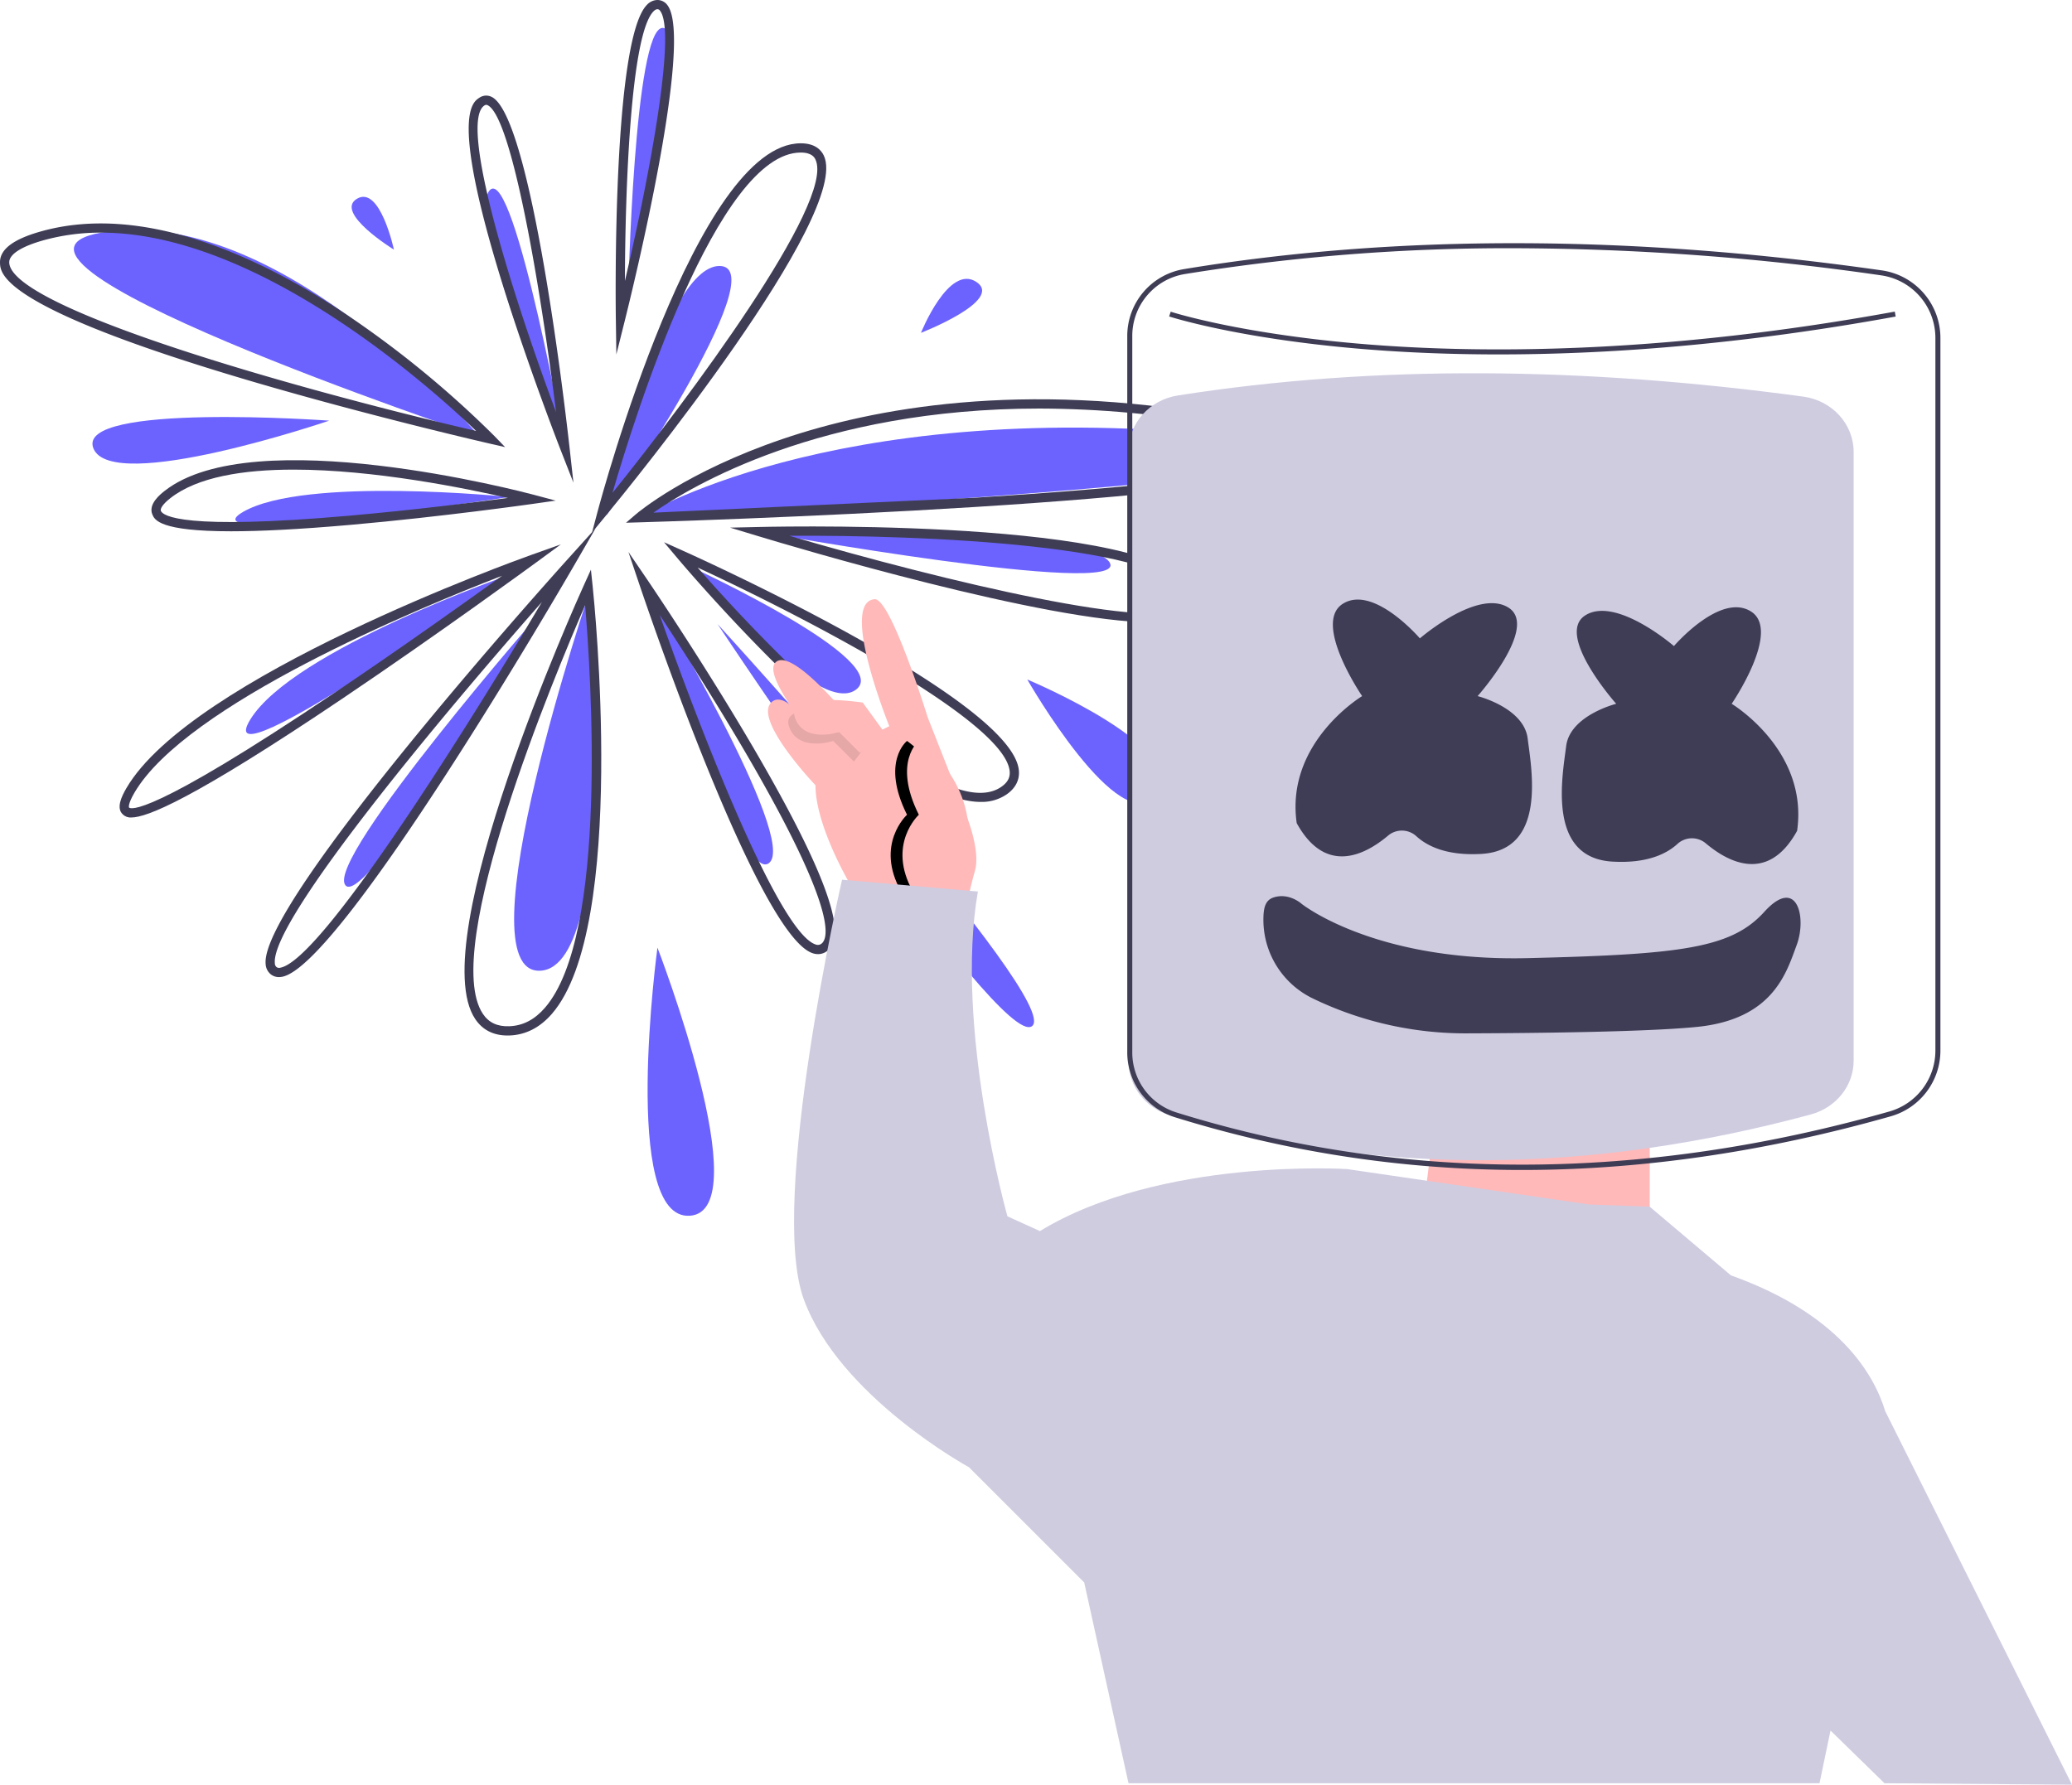 <svg xmlns="http://www.w3.org/2000/svg" xmlns:xlink="http://www.w3.org/1999/xlink" width="885.587" height="762.892" xmlns:v="https://vecta.io/nano"><style><![CDATA[.B{fill:#6c63ff}.C{fill:#3f3d56}.D{fill:#ffb9b9}]]></style><path d="M219.742 245.024s-94.716 32.622-112.88 62.735 112.88-62.735 112.88-62.735z" class="B"/><path d="M56.091 349.443c-1.333.099-2.644-.384-3.593-1.326-2.947-2.654-.538-7.672 1.528-11.217 27.71-47.501 167.04-97.558 172.956-99.666l12.742-4.538-10.91 7.993c-.403.296-40.936 29.965-82.43 57.917-64.509 43.458-83.662 50.837-90.292 50.837zm158.508-103.33c-36.585 14.161-135.179 55.096-157.158 92.778-2.927 5.017-2.308 6.277-2.3 6.288.592.639 8.08 4.649 88.551-49.525 28.052-18.885 55.727-38.606 70.906-49.541z" class="C"/><path d="M217.689 212.44s-87.284-8.972-113.763 6.36 113.763-6.36 113.763-6.36z" class="B"/><path d="M98.748 227.105c-30.553 0-32.65-4.898-33.611-7.137-1.92-4.481 3.423-8.7 5.179-10.086 37.886-29.912 152.959.316 157.839 1.617l9.359 2.496-9.589 1.369c-.386.055-38.941 5.539-77.849 8.972-22.691 2.002-39.238 2.769-51.328 2.769zm26.774-26.359c-21.52 0-41.207 3.117-52.756 12.236-3.485 2.751-4.35 4.607-3.996 5.427.886 2.065 9.34 8.309 80.958 1.99 26.688-2.355 53.207-5.677 67.292-7.54-18.046-4.154-57.113-12.113-91.498-12.113z" class="C"/><path d="M242.668 197.068S198.764 91.65 209.402 81.215s33.266 115.853 33.266 115.853z" class="B"/><path d="M245.096 206.341l-5.459-13.949c-.133-.342-13.49-34.558-24.497-69.784-22.672-72.549-13.379-78.744-10.326-80.78a5.14 5.14 0 0 1 5.247-.443c17.124 7.979 31.768 135.549 33.382 150.069zM207.82 44.82c-.295.014-.579.118-.814.296-10.91 7.274 11.208 78.888 30.651 131.011-6.669-53.746-18.95-126.353-29.266-131.161a1.34 1.34 0 0 0-.571-.147z" class="C"/><path d="M259.262 220.249s23.564-106.554 48.251-106.554-48.251 106.554-48.251 106.554z" class="B"/><path d="M253.044 227.602l2.331-8.773c1.712-6.434 42.399-157.573 86.878-157.573 6.098 0 8.728 2.861 9.863 5.26 11.86 25.118-82.506 140.95-93.304 154.075zm89.209-162.394c-35.502 0-70.793 112.209-80.47 145.466 31.842-39.561 95.309-124.36 86.759-142.47-.351-.741-1.414-2.996-6.289-2.996z" class="C"/><path d="M273.094 221.312s81.016-51.196 247-35.568-247 35.568-247 35.568z" class="B"/><path d="M267.567 223.447l4.241-3.636c.859-.736 21.512-18.194 62.894-32.234 38.08-12.922 101.559-25.095 187.714-9.707 36.4 6.5 41.126 11.344 40.809 15.609-.313 4.214-1.046 14.085-146.479 23.235-71.068 4.471-142.88 6.551-143.598 6.572zm176.659-48.811c-93.582 0-148.908 33.251-164.95 44.508l137.232-6.374c135.14-8.503 142.644-17.804 142.776-19.582.015-.19-.085-4.734-37.561-11.427-25.571-4.657-51.505-7.041-77.496-7.125z" class="C"/><path d="M324.47 227.316s141.911-1.894 149.884 13.259-149.884-13.259-149.884-13.259z" class="B"/><path d="M492.526 266.036c-45.298 0-154.178-32.526-168.63-36.905l-11.842-3.588 12.371-.278c18.153-.406 177.641-3.06 187.674 29.05 1.189 3.803-.189 6.244-1.555 7.621-2.856 2.88-9.245 4.101-18.017 4.101zm-155.112-37.001c66.565 19.509 158.993 41.552 170.324 30.118.614-.619 1.235-1.595.59-3.66-7.128-22.812-115.905-26.831-170.914-26.458z" class="C"/><path d="M296.806 243.048s85.715 39.618 68.966 51.808-68.966-51.808-68.966-51.808z" class="B"/><path d="M419.179 342.789c-41.463 0-125.887-99.73-129.814-104.397l-5.558-6.606 7.879 3.531c5.749 2.577 140.829 63.466 143.785 93.964.392 4.045-1.384 7.582-5.133 10.229a18.88 18.88 0 0 1-11.159 3.279zm-120.97-100.154c32.6 37.402 105.133 111.099 129.849 93.647 2.632-1.857 3.738-3.961 3.481-6.62-2.127-21.928-90.398-67.144-133.33-87.027z" class="C"/><path d="M439.078 290.472s71.136 29.64 55.328 49.4-55.328-49.4-55.328-49.4zM306.686 266.76s148.2 162.032 134.368 171.912S306.686 266.76 306.686 266.76zm-27.664-11.856s62.396 103.92 49.662 114.023-49.662-114.023-49.662-114.023z" class="B"/><path d="M349.646 407.855a7.31 7.31 0 0 1-2.289-.384c-22.875-7.514-68.979-142.497-74.16-157.864l-4.608-13.666 8.114 11.924c.241.356 24.494 36.052 46.015 72.982 39.786 68.269 36.488 81.694 30.547 85.853a6.22 6.22 0 0 1-3.62 1.156zm-67.678-144.954c16.817 47.739 50.674 135.577 66.622 140.817.794.335 1.704.238 2.41-.257 3.265-2.285 6.713-14.715-31.687-80.61-13.624-23.378-28.351-46.268-37.345-59.951z" class="C"/><path d="M252.625 250.952s-56.157 165.703-21.697 163.995 21.697-163.995 21.697-163.995z" class="B"/><path d="M216.949 442.64c-6.048 0-10.698-2.364-13.832-7.034-22.232-33.135 43.626-179.265 46.44-185.47l3.005-6.622.76 7.231c.623 5.917 14.886 145.366-17.423 182.62-5.108 5.887-11.184 9.002-18.06 9.257-.299.012-.596.017-.89.017zm33.137-183.908c-13.02 29.937-62.072 147.271-43.686 174.672 2.505 3.736 6.198 5.467 11.293 5.27 5.82-.216 10.799-2.8 15.221-7.898 27.008-31.141 19.712-141.956 17.172-172.044z" class="C"/><path d="M233.229 259.189s-94.265 107.815-85.638 119.171 85.638-119.171 85.638-119.171z" class="B"/><path d="M119.232 417.664a5.52 5.52 0 0 1-3.456-1.144c-1.359-1.105-2.176-2.742-2.242-4.492-2.368-26.784 123.11-166.35 128.452-172.278l12.632-14.015-9.454 16.328c-4.029 6.958-98.958 170.476-124.521 175.459a7.39 7.39 0 0 1-1.411.143zm112.36-160.291C190.019 304.589 115.826 393.085 117.47 411.68c-.029.655.24 1.288.733 1.721.493.337 1.115.426 1.683.241 17.666-3.443 79.38-101.866 111.706-156.269z" class="C"/><path d="M204.936 186.589S122.753 89.512 46.757 98.92s158.179 87.668 158.179 87.668z" class="B"/><path d="M215.89 191.125l-6.468-1.478c-.519-.119-52.461-12.032-103.813-27.229C.452 131.299.112 116.989.002 112.288c-.135-5.673 5.64-10.061 17.657-13.415 44.593-12.447 94.945 12.071 129.32 34.837a430 430 0 0 1 64.305 52.639zM43.179 99.446c-8.262-.042-16.491 1.046-24.459 3.233-9.606 2.68-14.849 6.059-14.768 9.514.45 18.972 117.068 52.802 199.539 72.028-19.496-18.702-93.15-84.775-160.313-84.775z" class="C"/><path d="M140.702 179.816s-108.68-7.904-100.776 11.856 100.776-11.856 100.776-11.856zm27.664-73.112s-5.928-27.664-15.808-21.736 15.808 21.736 15.808 21.736zm100.116 19.574s27.115-113.939 14.826-114.357-14.826 114.357-14.826 114.357z" class="B"/><path d="M263.436 151.505l-.222-15.132c-.071-4.86-1.578-119.207 13.288-134.296A6.24 6.24 0 0 1 280.998 0a5.26 5.26 0 0 1 4.234 2.168c11.439 14.652-15.065 122.416-18.126 134.656zM280.998 3.952c-.197 0-.795 0-1.681.899-9.818 9.965-12.097 76.256-12.23 115.243 10.883-46.455 21.975-106.6 15.03-115.494-.236-.395-.659-.64-1.119-.648z" class="C"/><path d="M393.63 142.272s11.856-29.64 23.712-21.736-23.712 21.736-23.712 21.736zM280.998 405.08S265.19 521.664 294.83 519.688 280.998 405.08 280.998 405.08z" class="B"/><path d="M363.688 378.567s-15.146-25.243-15.146-42.913c0 0-26.505-27.767-18.932-35.34s23.981 21.457 23.981 21.457-30.292-34.078-21.457-39.127 37.865 32.816 37.865 32.816l10.097-5.049s-21.447-52.897-6.311-54.273c6.942-.631 22.719 50.486 22.719 50.486l16.408 41.651s6.311 15.146 3.786 23.981a166.57 166.57 0 0 0-3.786 16.408z" class="D"/><use xlink:href="#B" opacity=".1"/><use xlink:href="#B" x="5.049" class="D"/><path d="M373.154 314.828l-6.942-10.728s-32.816-5.049-29.029 6.311 18.932 6.311 18.932 6.311l8.835 8.835z" opacity=".1"/><path d="M378.833 314.197l-10.097-13.884s-32.816-5.049-29.029 6.311 18.932 6.311 18.932 6.311l8.835 8.835zm234.13 165.973l-6.311 50.486 98.448 6.311v-60.583l-92.137 3.786z" class="D"/><path d="M885.587 762.892l-79.838-159.677c-4.77-15.794-19.664-41.517-65.94-58.045L705.1 515.809l-25.874-.929-103.496-15.146s-79.516-5.049-131.264 26.505l-13.884-6.311s-22.719-80.778-12.622-138.837l-58.059-5.049s-31.554 137.575-16.408 179.226 70.681 71.943 70.681 71.943l49.224 49.224 18.932 85.826h295.344l4.7-22.519 23.068 22.519zM773.959 476.39c-92.988 25.11-184.381 26.885-273.844.387-10.516-3.115-17.706-12.348-17.706-22.828V192.613c0-11.693 8.898-21.668 21.023-23.57 84.393-13.235 173.797-12.21 267.305.494 12.355 1.679 21.527 11.768 21.527 23.644v260.215c0 10.7-7.488 20.073-18.305 22.994z" fill="#cfcce0"/><path d="M582.19 297.559s-21.388-31.259-8.226-39.485 32.904 14.807 32.904 14.807 24.678-21.388 37.84-13.162-13.162 37.84-13.162 37.84 19.742 4.936 21.388 18.097 8.226 47.711-19.742 49.356c-14.983.881-23.356-3.431-27.901-7.625a9.17 9.17 0 0 0-12.077-.143c-9.484 7.99-26.565 17.201-38.992-5.393-4.936-34.549 27.968-54.292 27.968-54.292zm157.94 3.29s21.388-31.259 8.226-39.485-32.904 14.807-32.904 14.807-24.678-21.388-37.84-13.162 13.162 37.84 13.162 37.84-19.742 4.936-21.388 18.097-8.226 47.711 19.742 49.356c14.983.881 23.356-3.431 27.901-7.625a9.17 9.17 0 0 1 12.077-.143c9.484 7.99 26.565 17.201 38.992-5.393 4.936-34.549-27.969-54.292-27.969-54.292zm-183.905 85.432s30.862 24.847 96.672 23.281 87.092-4.253 101.159-19.764 18.236 2.404 13.868 14.147-9.978 31.783-42.763 35.032c-21.583 2.138-68.233 2.645-97.59 2.742a150.03 150.03 0 0 1-65.967-14.675q-.408-.198-.814-.398a37.35 37.35 0 0 1-20.809-33.474c.003-5.534.977-8.525 4.579-9.615 6.493-1.964 11.663 2.725 11.663 2.725zm94.406 113.839a498.47 498.47 0 0 1-148.341-22.503 28.98 28.98 0 0 1-20.491-27.768V143.692a28.96 28.96 0 0 1 24.333-28.671c90.637-14.939 190.999-14.745 298.296.576 14.274 2.108 24.865 14.332 24.918 28.761v304.844c-.053 12.998-8.687 24.398-21.185 27.97-52.542 14.911-104.486 22.629-154.39 22.939l-3.141.009zm-3.497-394.015a865.24 865.24 0 0 0-140.653 11.033c-13.019 2.106-22.575 13.365-22.537 26.554v306.157a26.84 26.84 0 0 0 18.983 25.719c95.892 29.851 198.389 29.696 304.647-.46l.293 1.032-.293-1.032a27.06 27.06 0 0 0 19.627-25.907V144.357a27.03 27.03 0 0 0-23.076-26.637 1112.36 1112.36 0 0 0-156.991-11.615zm-6.59 45.394c-23.634 0-43.859-1.06-60.419-2.497-52.083-4.517-80.149-13.635-80.427-13.726l.673-2.037c.276.091 28.172 9.145 80.04 13.635 47.872 4.146 126.54 5.138 229.435-13.672l.385 2.111c-67.599 12.357-124.785 16.186-169.687 16.186z" class="C"/><defs ><path id="B" d="M402.814 384.878s8.835-13.884 5.638-35.083-20.783-33.073-20.783-33.073-11.359 8.835 0 31.554c0 0-13.884 12.622-2.524 32.816"/></defs></svg>